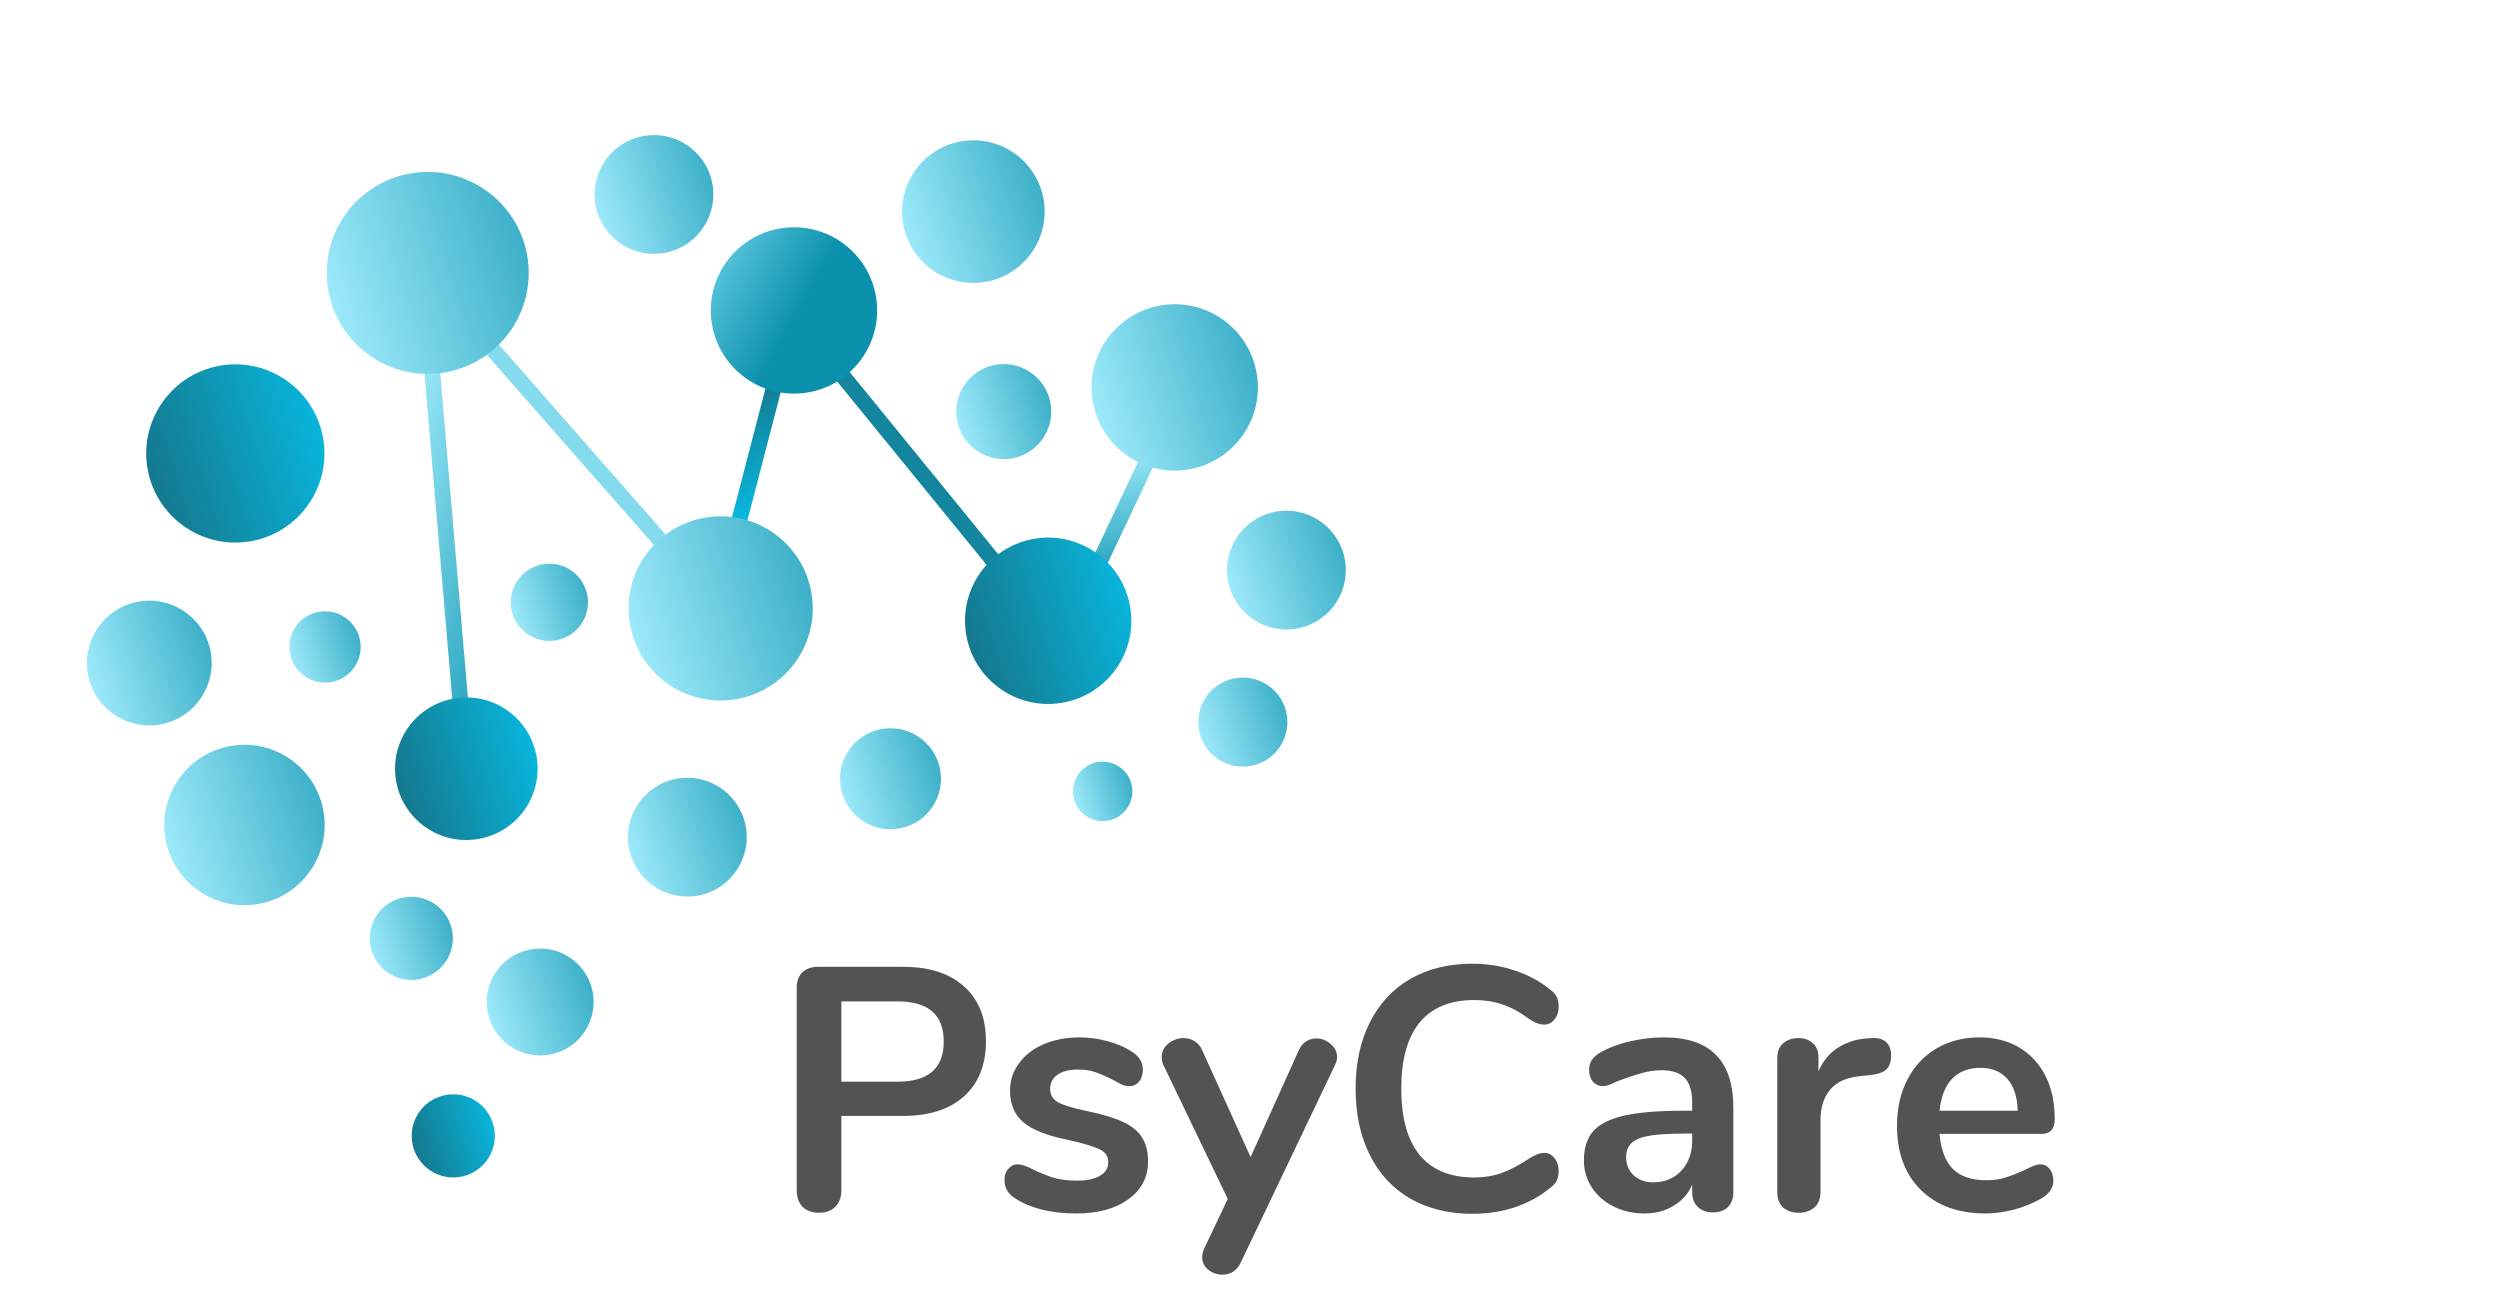 <svg width="159" height="82" viewBox="0 0 159 82" fill="none" xmlns="http://www.w3.org/2000/svg">
<line x1="27.479" y1="23.541" x2="29.291" y2="44.784" stroke="url(#paint0_linear)"/>
<line x1="53.304" y1="23.549" x2="63.231" y2="35.729" stroke="#13859E"/>
<line x1="49.258" y1="24.485" x2="46.921" y2="33.479" stroke="url(#paint1_linear)"/>
<line x1="73.133" y1="28.953" x2="70.001" y2="35.596" stroke="url(#paint2_linear)"/>
<line x1="30.896" y1="21.729" x2="42.616" y2="35.073" stroke="#84DBEE"/>
<circle cx="14.968" cy="28.84" r="5.667" transform="rotate(-12 14.968 28.84)" fill="url(#paint3_linear)"/>
<circle cx="27.203" cy="17.357" r="6.422" transform="rotate(-12 27.203 17.357)" fill="url(#paint4_linear)"/>
<circle cx="45.834" cy="38.695" r="5.856" transform="rotate(-12 45.834 38.695)" fill="url(#paint5_linear)"/>
<circle cx="50.497" cy="19.744" r="5.289" transform="rotate(-12 50.497 19.744)" fill="url(#paint6_linear)"/>
<circle cx="9.496" cy="42.17" r="3.967" transform="rotate(-12 9.496 42.17)" fill="url(#paint7_linear)"/>
<circle cx="61.905" cy="13.457" r="4.533" transform="rotate(-12 61.905 13.457)" fill="url(#paint8_linear)"/>
<circle cx="26.157" cy="59.678" r="2.644" transform="rotate(-12 26.157 59.678)" fill="url(#paint9_linear)"/>
<circle cx="29.658" cy="48.891" r="4.533" transform="rotate(-12 29.658 48.891)" fill="url(#paint10_linear)"/>
<circle cx="34.939" cy="38.307" r="2.456" transform="rotate(-12 34.939 38.307)" fill="url(#paint11_linear)"/>
<circle cx="43.713" cy="53.243" r="3.778" transform="rotate(-12 43.713 53.243)" fill="url(#paint12_linear)"/>
<circle cx="56.635" cy="49.53" r="3.211" transform="rotate(-12 56.635 49.53)" fill="url(#paint13_linear)"/>
<circle cx="66.664" cy="39.482" r="5.289" transform="rotate(-12 66.664 39.482)" fill="url(#paint14_linear)"/>
<circle cx="74.712" cy="24.639" r="5.289" transform="rotate(-12 74.712 24.639)" fill="url(#paint15_linear)"/>
<circle cx="63.837" cy="26.178" r="3.022" transform="rotate(-12 63.837 26.178)" fill="url(#paint16_linear)"/>
<circle cx="81.815" cy="36.259" r="3.778" transform="rotate(-12 81.815 36.259)" fill="url(#paint17_linear)"/>
<circle cx="79.043" cy="45.926" r="2.833" transform="rotate(-12 79.043 45.926)" fill="url(#paint18_linear)"/>
<circle cx="70.129" cy="50.331" r="1.889" transform="rotate(-12 70.129 50.331)" fill="url(#paint19_linear)"/>
<circle cx="34.354" cy="63.728" r="3.4" transform="rotate(-12 34.354 63.728)" fill="url(#paint20_linear)"/>
<circle cx="28.828" cy="72.242" r="2.644" transform="rotate(-12 28.828 72.242)" fill="url(#paint21_linear)"/>
<circle cx="15.548" cy="52.469" r="5.1" transform="rotate(-12 15.548 52.469)" fill="url(#paint22_linear)"/>
<circle cx="20.671" cy="41.146" r="2.267" transform="rotate(-12 20.671 41.146)" fill="url(#paint23_linear)"/>
<circle cx="41.591" cy="12.368" r="3.778" transform="rotate(-12 41.591 12.368)" fill="url(#paint24_linear)"/>
<path d="M52.08 77.132C51.655 77.132 51.31 77.007 51.046 76.758C50.797 76.494 50.672 76.142 50.672 75.702V62.832C50.672 62.407 50.789 62.077 51.024 61.842C51.273 61.607 51.611 61.49 52.036 61.49H57.448C59.105 61.49 60.396 61.908 61.32 62.744C62.244 63.565 62.706 64.724 62.706 66.22C62.706 67.716 62.244 68.882 61.32 69.718C60.396 70.554 59.105 70.972 57.448 70.972H53.51V75.702C53.51 76.142 53.378 76.494 53.114 76.758C52.865 77.007 52.52 77.132 52.08 77.132ZM57.096 68.794C59.047 68.794 60.022 67.943 60.022 66.242C60.022 64.541 59.047 63.69 57.096 63.69H53.51V68.794H57.096ZM68.461 77.176C66.862 77.176 65.571 76.861 64.589 76.23C64.119 75.951 63.885 75.555 63.885 75.042C63.885 74.749 63.965 74.514 64.127 74.338C64.288 74.147 64.486 74.052 64.721 74.052C64.97 74.052 65.315 74.169 65.755 74.404C66.224 74.624 66.649 74.793 67.031 74.91C67.427 75.027 67.925 75.086 68.527 75.086C69.143 75.086 69.619 74.983 69.957 74.778C70.309 74.573 70.485 74.287 70.485 73.92C70.485 73.671 70.411 73.473 70.265 73.326C70.133 73.179 69.883 73.047 69.517 72.93C69.165 72.798 68.622 72.651 67.889 72.49C66.583 72.226 65.645 71.852 65.073 71.368C64.515 70.884 64.237 70.217 64.237 69.366C64.237 68.721 64.427 68.141 64.809 67.628C65.19 67.1 65.711 66.697 66.371 66.418C67.045 66.125 67.808 65.978 68.659 65.978C69.275 65.978 69.869 66.059 70.441 66.22C71.013 66.367 71.526 66.587 71.981 66.88C72.45 67.173 72.685 67.562 72.685 68.046C72.685 68.339 72.604 68.589 72.443 68.794C72.281 68.985 72.083 69.08 71.849 69.08C71.687 69.08 71.526 69.051 71.365 68.992C71.218 68.919 71.027 68.816 70.793 68.684C70.367 68.464 70.001 68.303 69.693 68.2C69.385 68.083 69.003 68.024 68.549 68.024C68.006 68.024 67.573 68.134 67.251 68.354C66.943 68.574 66.789 68.875 66.789 69.256C66.789 69.623 66.95 69.901 67.273 70.092C67.595 70.283 68.219 70.473 69.143 70.664C70.125 70.869 70.895 71.104 71.453 71.368C72.01 71.632 72.406 71.962 72.641 72.358C72.89 72.754 73.015 73.26 73.015 73.876C73.015 74.873 72.597 75.673 71.761 76.274C70.939 76.875 69.839 77.176 68.461 77.176ZM82.596 66.814C82.713 66.55 82.867 66.359 83.058 66.242C83.263 66.11 83.483 66.044 83.718 66.044C84.055 66.044 84.356 66.161 84.62 66.396C84.899 66.616 85.038 66.895 85.038 67.232C85.038 67.393 84.994 67.562 84.906 67.738L78.9 80.322C78.651 80.821 78.262 81.07 77.734 81.07C77.397 81.07 77.096 80.96 76.832 80.74C76.583 80.535 76.458 80.271 76.458 79.948C76.458 79.787 76.502 79.603 76.59 79.398L78.086 76.252L73.994 67.738C73.921 67.591 73.884 67.423 73.884 67.232C73.884 66.895 74.023 66.609 74.302 66.374C74.595 66.139 74.925 66.022 75.292 66.022C75.541 66.022 75.769 66.088 75.974 66.22C76.179 66.337 76.341 66.528 76.458 66.792L79.538 73.59L82.596 66.814ZM93.631 77.198C92.135 77.198 90.823 76.875 89.693 76.23C88.579 75.585 87.721 74.661 87.119 73.458C86.518 72.255 86.217 70.847 86.217 69.234C86.217 67.621 86.518 66.22 87.119 65.032C87.721 63.829 88.579 62.905 89.693 62.26C90.823 61.615 92.135 61.292 93.631 61.292C94.599 61.292 95.509 61.439 96.359 61.732C97.21 62.011 97.965 62.421 98.625 62.964C98.816 63.111 98.948 63.265 99.021 63.426C99.095 63.587 99.131 63.785 99.131 64.02C99.131 64.343 99.043 64.614 98.867 64.834C98.691 65.054 98.479 65.164 98.229 65.164C97.936 65.164 97.635 65.061 97.327 64.856C96.697 64.387 96.11 64.064 95.567 63.888C95.025 63.697 94.423 63.602 93.763 63.602C92.238 63.602 91.079 64.079 90.287 65.032C89.51 65.985 89.121 67.386 89.121 69.234C89.121 71.097 89.51 72.505 90.287 73.458C91.079 74.411 92.238 74.888 93.763 74.888C94.394 74.888 94.973 74.793 95.501 74.602C96.044 74.411 96.653 74.089 97.327 73.634C97.474 73.546 97.621 73.473 97.767 73.414C97.914 73.355 98.068 73.326 98.229 73.326C98.479 73.326 98.691 73.436 98.867 73.656C99.043 73.876 99.131 74.147 99.131 74.47C99.131 74.69 99.095 74.888 99.021 75.064C98.948 75.225 98.816 75.379 98.625 75.526C97.965 76.069 97.21 76.487 96.359 76.78C95.509 77.059 94.599 77.198 93.631 77.198ZM105.819 65.978C107.315 65.978 108.422 66.352 109.141 67.1C109.874 67.833 110.241 68.955 110.241 70.466V75.834C110.241 76.23 110.123 76.545 109.889 76.78C109.654 77 109.331 77.11 108.921 77.11C108.539 77.11 108.224 76.993 107.975 76.758C107.74 76.523 107.623 76.215 107.623 75.834V75.35C107.373 75.922 106.977 76.369 106.435 76.692C105.907 77.015 105.291 77.176 104.587 77.176C103.868 77.176 103.215 77.029 102.629 76.736C102.042 76.443 101.58 76.039 101.243 75.526C100.905 75.013 100.737 74.441 100.737 73.81C100.737 73.018 100.935 72.395 101.331 71.94C101.741 71.485 102.401 71.155 103.311 70.95C104.22 70.745 105.474 70.642 107.073 70.642H107.623V70.136C107.623 69.417 107.469 68.897 107.161 68.574C106.853 68.237 106.354 68.068 105.665 68.068C105.239 68.068 104.807 68.134 104.367 68.266C103.927 68.383 103.406 68.559 102.805 68.794C102.423 68.985 102.145 69.08 101.969 69.08C101.705 69.08 101.485 68.985 101.309 68.794C101.147 68.603 101.067 68.354 101.067 68.046C101.067 67.797 101.125 67.584 101.243 67.408C101.375 67.217 101.587 67.041 101.881 66.88C102.394 66.601 103.003 66.381 103.707 66.22C104.425 66.059 105.129 65.978 105.819 65.978ZM105.137 75.196C105.87 75.196 106.464 74.954 106.919 74.47C107.388 73.971 107.623 73.333 107.623 72.556V72.094H107.227C106.244 72.094 105.481 72.138 104.939 72.226C104.396 72.314 104.007 72.468 103.773 72.688C103.538 72.908 103.421 73.209 103.421 73.59C103.421 74.059 103.582 74.448 103.905 74.756C104.242 75.049 104.653 75.196 105.137 75.196ZM119.041 66.022C119.423 65.993 119.723 66.073 119.943 66.264C120.163 66.455 120.273 66.741 120.273 67.122C120.273 67.518 120.178 67.811 119.987 68.002C119.797 68.193 119.452 68.317 118.953 68.376L118.293 68.442C117.428 68.53 116.79 68.823 116.379 69.322C115.983 69.821 115.785 70.444 115.785 71.192V75.812C115.785 76.237 115.653 76.567 115.389 76.802C115.125 77.022 114.795 77.132 114.399 77.132C114.003 77.132 113.673 77.022 113.409 76.802C113.16 76.567 113.035 76.237 113.035 75.812V67.298C113.035 66.887 113.16 66.572 113.409 66.352C113.673 66.132 113.996 66.022 114.377 66.022C114.759 66.022 115.067 66.132 115.301 66.352C115.536 66.557 115.653 66.858 115.653 67.254V68.134C115.932 67.489 116.343 66.99 116.885 66.638C117.443 66.286 118.059 66.088 118.733 66.044L119.041 66.022ZM129.757 74.052C130.006 74.052 130.204 74.147 130.351 74.338C130.512 74.529 130.593 74.785 130.593 75.108C130.593 75.563 130.321 75.944 129.779 76.252C129.28 76.531 128.715 76.758 128.085 76.934C127.454 77.095 126.853 77.176 126.28 77.176C124.55 77.176 123.179 76.677 122.167 75.68C121.155 74.683 120.649 73.319 120.649 71.588C120.649 70.488 120.869 69.513 121.309 68.662C121.749 67.811 122.365 67.151 123.157 66.682C123.963 66.213 124.873 65.978 125.885 65.978C126.853 65.978 127.696 66.191 128.415 66.616C129.133 67.041 129.691 67.643 130.087 68.42C130.483 69.197 130.681 70.114 130.681 71.17C130.681 71.801 130.402 72.116 129.845 72.116H123.355C123.443 73.128 123.729 73.876 124.213 74.36C124.697 74.829 125.401 75.064 126.325 75.064C126.794 75.064 127.205 75.005 127.557 74.888C127.923 74.771 128.334 74.609 128.789 74.404C129.229 74.169 129.551 74.052 129.757 74.052ZM125.951 67.914C125.203 67.914 124.601 68.149 124.147 68.618C123.707 69.087 123.443 69.762 123.355 70.642H128.327C128.297 69.747 128.077 69.073 127.667 68.618C127.256 68.149 126.684 67.914 125.951 67.914Z" fill="#525353"/>
<defs>
<linearGradient id="paint0_linear" x1="25.666" y1="23.062" x2="37.581" y2="27.613" gradientUnits="userSpaceOnUse">
<stop stop-color="#A6EFFF"/>
<stop offset="1" stop-color="#23A1BB"/>
</linearGradient>
<linearGradient id="paint1_linear" x1="47.618" y1="23.775" x2="51.999" y2="32.192" gradientUnits="userSpaceOnUse">
<stop stop-color="#167286"/>
<stop offset="1" stop-color="#05C5EF"/>
</linearGradient>
<linearGradient id="paint2_linear" x1="71.629" y1="28.004" x2="73.092" y2="36.096" gradientUnits="userSpaceOnUse">
<stop stop-color="#A6EFFF"/>
<stop offset="1" stop-color="#23A1BB"/>
</linearGradient>
<linearGradient id="paint3_linear" x1="8.966" y1="37.514" x2="24.408" y2="36.014" gradientUnits="userSpaceOnUse">
<stop stop-color="#167286"/>
<stop offset="1" stop-color="#05C5EF"/>
</linearGradient>
<linearGradient id="paint4_linear" x1="20.401" y1="27.187" x2="37.903" y2="25.487" gradientUnits="userSpaceOnUse">
<stop stop-color="#A6EFFF"/>
<stop offset="1" stop-color="#23A1BB"/>
</linearGradient>
<linearGradient id="paint5_linear" x1="39.632" y1="47.657" x2="55.589" y2="46.108" gradientUnits="userSpaceOnUse">
<stop stop-color="#A6EFFF"/>
<stop offset="1" stop-color="#23A1BB"/>
</linearGradient>
<linearGradient id="paint6_linear" x1="51.548" y1="18.996" x2="46.084" y2="14.14" gradientUnits="userSpaceOnUse">
<stop stop-color="#0C91AD"/>
<stop offset="1" stop-color="#67D0E6"/>
</linearGradient>
<linearGradient id="paint7_linear" x1="5.295" y1="48.242" x2="16.104" y2="47.192" gradientUnits="userSpaceOnUse">
<stop stop-color="#A6EFFF"/>
<stop offset="1" stop-color="#23A1BB"/>
</linearGradient>
<linearGradient id="paint8_linear" x1="57.104" y1="20.395" x2="69.458" y2="19.196" gradientUnits="userSpaceOnUse">
<stop stop-color="#A6EFFF"/>
<stop offset="1" stop-color="#23A1BB"/>
</linearGradient>
<linearGradient id="paint9_linear" x1="23.357" y1="63.726" x2="30.563" y2="63.026" gradientUnits="userSpaceOnUse">
<stop stop-color="#A6EFFF"/>
<stop offset="1" stop-color="#23A1BB"/>
</linearGradient>
<linearGradient id="paint10_linear" x1="24.856" y1="55.83" x2="37.21" y2="54.63" gradientUnits="userSpaceOnUse">
<stop stop-color="#167286"/>
<stop offset="1" stop-color="#05C5EF"/>
</linearGradient>
<linearGradient id="paint11_linear" x1="32.338" y1="42.066" x2="39.03" y2="41.416" gradientUnits="userSpaceOnUse">
<stop stop-color="#A6EFFF"/>
<stop offset="1" stop-color="#23A1BB"/>
</linearGradient>
<linearGradient id="paint12_linear" x1="39.712" y1="59.025" x2="50.007" y2="58.025" gradientUnits="userSpaceOnUse">
<stop stop-color="#A6EFFF"/>
<stop offset="1" stop-color="#23A1BB"/>
</linearGradient>
<linearGradient id="paint13_linear" x1="53.234" y1="54.445" x2="61.985" y2="53.595" gradientUnits="userSpaceOnUse">
<stop stop-color="#A6EFFF"/>
<stop offset="1" stop-color="#23A1BB"/>
</linearGradient>
<linearGradient id="paint14_linear" x1="61.062" y1="47.577" x2="75.475" y2="46.178" gradientUnits="userSpaceOnUse">
<stop stop-color="#167286"/>
<stop offset="1" stop-color="#05C5EF"/>
</linearGradient>
<linearGradient id="paint15_linear" x1="69.11" y1="32.734" x2="83.523" y2="31.335" gradientUnits="userSpaceOnUse">
<stop stop-color="#A6EFFF"/>
<stop offset="1" stop-color="#23A1BB"/>
</linearGradient>
<linearGradient id="paint16_linear" x1="60.635" y1="30.804" x2="68.871" y2="30.005" gradientUnits="userSpaceOnUse">
<stop stop-color="#A6EFFF"/>
<stop offset="1" stop-color="#23A1BB"/>
</linearGradient>
<linearGradient id="paint17_linear" x1="77.814" y1="42.042" x2="88.109" y2="41.042" gradientUnits="userSpaceOnUse">
<stop stop-color="#A6EFFF"/>
<stop offset="1" stop-color="#23A1BB"/>
</linearGradient>
<linearGradient id="paint18_linear" x1="76.042" y1="50.263" x2="83.763" y2="49.514" gradientUnits="userSpaceOnUse">
<stop stop-color="#A6EFFF"/>
<stop offset="1" stop-color="#23A1BB"/>
</linearGradient>
<linearGradient id="paint19_linear" x1="68.128" y1="53.222" x2="73.276" y2="52.722" gradientUnits="userSpaceOnUse">
<stop stop-color="#A6EFFF"/>
<stop offset="1" stop-color="#23A1BB"/>
</linearGradient>
<linearGradient id="paint20_linear" x1="30.753" y1="68.932" x2="40.018" y2="68.033" gradientUnits="userSpaceOnUse">
<stop stop-color="#A6EFFF"/>
<stop offset="1" stop-color="#23A1BB"/>
</linearGradient>
<linearGradient id="paint21_linear" x1="26.027" y1="76.29" x2="33.233" y2="75.59" gradientUnits="userSpaceOnUse">
<stop stop-color="#167286"/>
<stop offset="1" stop-color="#05C5EF"/>
</linearGradient>
<linearGradient id="paint22_linear" x1="10.146" y1="60.275" x2="24.044" y2="58.926" gradientUnits="userSpaceOnUse">
<stop stop-color="#A6EFFF"/>
<stop offset="1" stop-color="#23A1BB"/>
</linearGradient>
<linearGradient id="paint23_linear" x1="18.27" y1="44.616" x2="24.447" y2="44.016" gradientUnits="userSpaceOnUse">
<stop stop-color="#A6EFFF"/>
<stop offset="1" stop-color="#23A1BB"/>
</linearGradient>
<linearGradient id="paint24_linear" x1="37.59" y1="18.15" x2="47.885" y2="17.15" gradientUnits="userSpaceOnUse">
<stop stop-color="#A6EFFF"/>
<stop offset="1" stop-color="#23A1BB"/>
</linearGradient>
</defs>
</svg>
